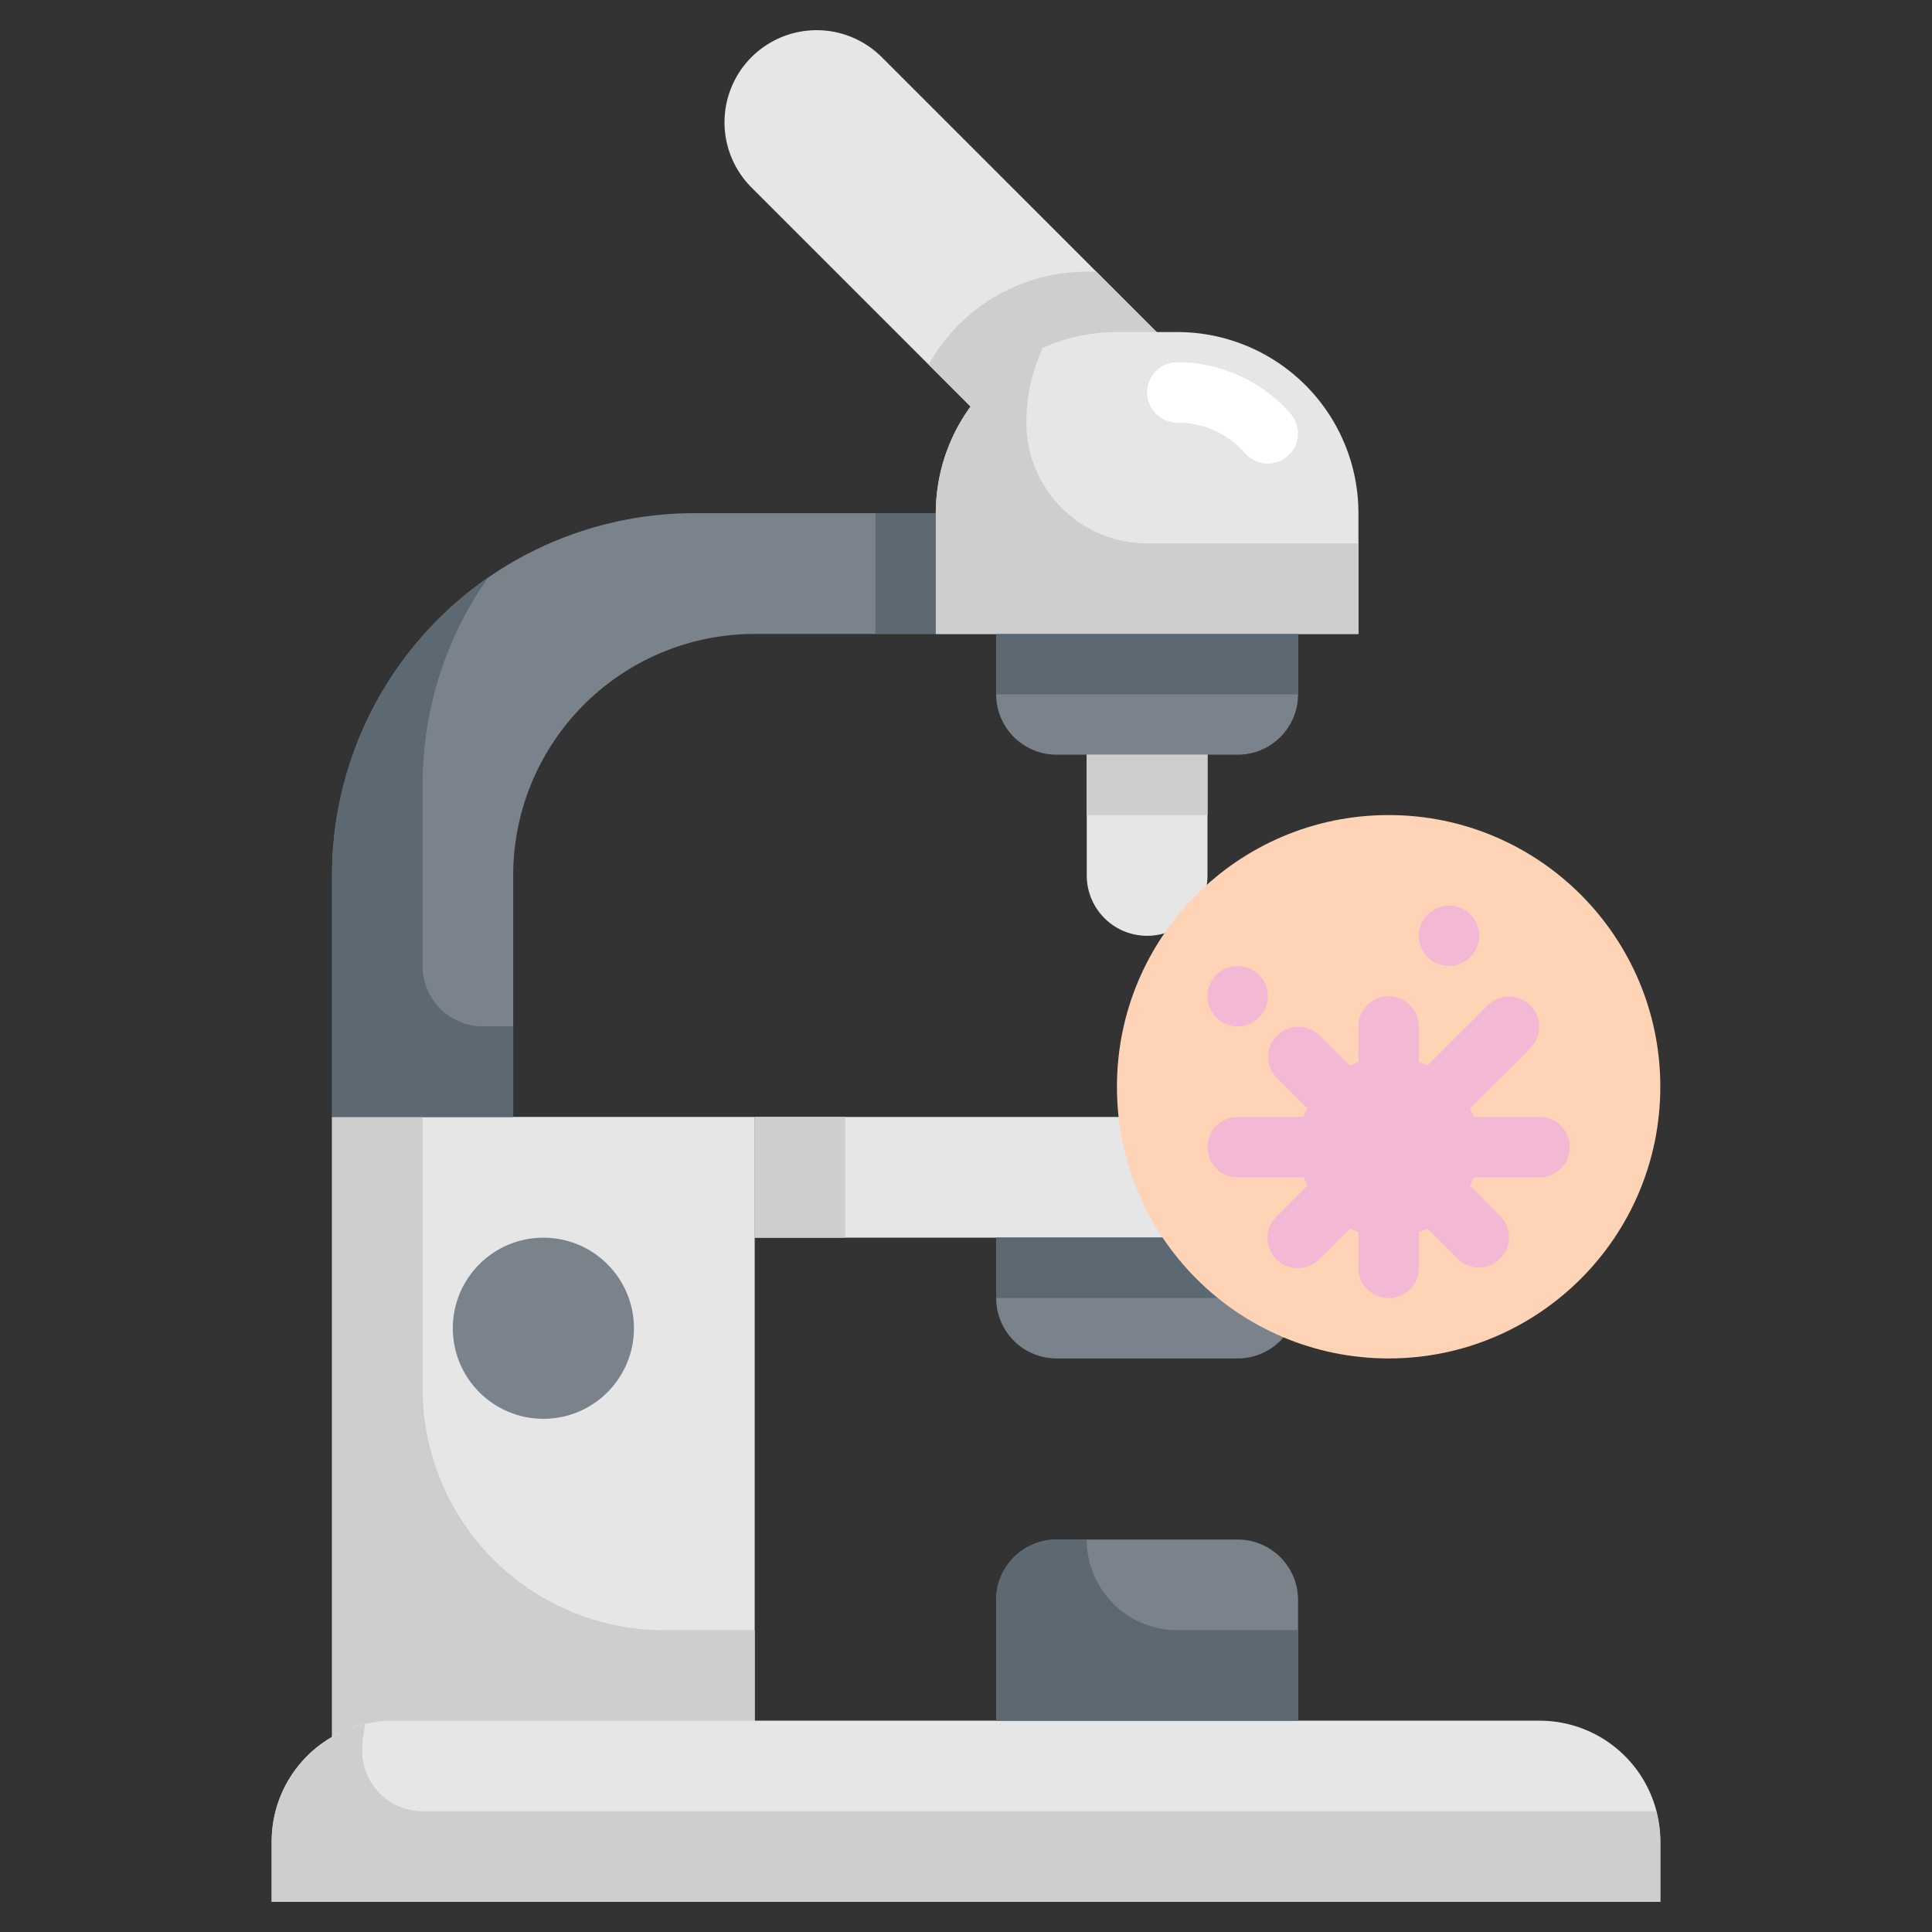 <?xml version="1.0" ?><svg viewBox="0 0 64 64" xmlns="http://www.w3.org/2000/svg"><rect x="0" y="0" width="64" height="64" fill="#333333" stroke="none"/><title/><g data-name="Layer 31" id="Layer_31"><path d="M40,12.684,35.684,17,24.894,6.21a3.052,3.052,0,0,1,0-4.316h0a3.052,3.052,0,0,1,4.316,0Z" style="fill:#e6e6e6"/><path d="M35.684,17,40,12.684,36.316,9H36a6,6,0,0,0-5.238,3.078Z" style="fill:#cecece"/><rect height="26" style="fill:#e6e6e6" width="14" x="11" y="37"/><path d="M14,46V37H11V63H25V54H22A8,8,0,0,1,14,46Z" style="fill:#cecece"/><path d="M25,37H49a2,2,0,0,1,2,2v0a2,2,0,0,1-2,2H25a0,0,0,0,1,0,0V37a0,0,0,0,1,0,0Z" style="fill:#e6e6e6"/><rect height="4" style="fill:#cecece" width="3" x="25" y="37"/><path d="M11,29v8h6V29a8,8,0,0,1,8-8h6V17H23A12,12,0,0,0,11,29Z" style="fill:#7a838b"/><path d="M16,34a2,2,0,0,1-2-2V26a11.93,11.93,0,0,1,2.153-6.847A11.98,11.98,0,0,0,11,29v8h6V34Z" style="fill:#5d6972"/><path d="M33,21H43a0,0,0,0,1,0,0v2a2,2,0,0,1-2,2H35a2,2,0,0,1-2-2V21A0,0,0,0,1,33,21Z" style="fill:#7a838b"/><path d="M33,41H43a0,0,0,0,1,0,0v2a2,2,0,0,1-2,2H35a2,2,0,0,1-2-2V41A0,0,0,0,1,33,41Z" style="fill:#7a838b"/><rect height="2" style="fill:#5d6972" width="10" x="33" y="41"/><path d="M36,25h4a0,0,0,0,1,0,0v4a2,2,0,0,1-2,2h0a2,2,0,0,1-2-2V25A0,0,0,0,1,36,25Z" style="fill:#e6e6e6"/><rect height="2" style="fill:#cecece" width="4" x="36" y="25"/><path d="M37,11h2a6,6,0,0,1,6,6v4a0,0,0,0,1,0,0H31a0,0,0,0,1,0,0V17A6,6,0,0,1,37,11Z" style="fill:#e6e6e6"/><rect height="4" style="fill:#5d6972" width="2" x="29" y="17"/><path d="M38,18a4,4,0,0,1-4-4h0a5.974,5.974,0,0,1,.534-2.466A6,6,0,0,0,31,17v4H45V18Z" style="fill:#cecece"/><circle cx="18" cy="44" r="3" style="fill:#7a838b"/><path d="M13,57H51a4,4,0,0,1,4,4v2a0,0,0,0,1,0,0H9a0,0,0,0,1,0,0V61A4,4,0,0,1,13,57Z" style="fill:#e6e6e6"/><path d="M14,60a2,2,0,0,1-2-2h0a3.974,3.974,0,0,1,.108-.892A4,4,0,0,0,9,61v2H55V61a3.977,3.977,0,0,0-.141-1Z" style="fill:#cecece"/><path d="M35,51h6a2,2,0,0,1,2,2v4a0,0,0,0,1,0,0H33a0,0,0,0,1,0,0V53A2,2,0,0,1,35,51Z" style="fill:#7a838b"/><path d="M36,51H35a2,2,0,0,0-2,2v4H43V54H39A3,3,0,0,1,36,51Z" style="fill:#5d6972"/><circle cx="46" cy="36" r="9" style="fill:#ffd3b6"/><rect height="2" style="fill:#5d6972" width="10" x="33" y="21"/><circle cx="41" cy="33" r="1" style="fill:#f2b8d4"/><circle cx="48" cy="31" r="1" style="fill:#f2b8d4"/><path d="M42,15.357a1,1,0,0,1-.75-.338A3,3,0,0,0,39,14a1,1,0,0,1,0-2,5,5,0,0,1,3.75,1.7A1,1,0,0,1,42,15.357Z" style="fill:#fff"/><path d="M51,37H48.816a2.746,2.746,0,0,0-.117-.285l2.008-2.008a1,1,0,0,0-1.414-1.414L47.285,35.3A2.746,2.746,0,0,0,47,35.184V34a1,1,0,0,0-2,0v1.184a2.746,2.746,0,0,0-.285.117l-1.008-1.008a1,1,0,0,0-1.414,1.414L43.3,36.715a2.746,2.746,0,0,0-.117.285H41a1,1,0,0,0,0,2h2.184a2.746,2.746,0,0,0,.117.285l-1.008,1.008a1,1,0,1,0,1.414,1.414L44.715,40.7a2.746,2.746,0,0,0,.285.117V42a1,1,0,0,0,2,0V40.816a2.746,2.746,0,0,0,.285-.117l1.008,1.008a1,1,0,0,0,1.414-1.414L48.7,39.285A2.746,2.746,0,0,0,48.816,39H51a1,1,0,0,0,0-2Z" style="fill:#f2b8d4"/></g></svg>